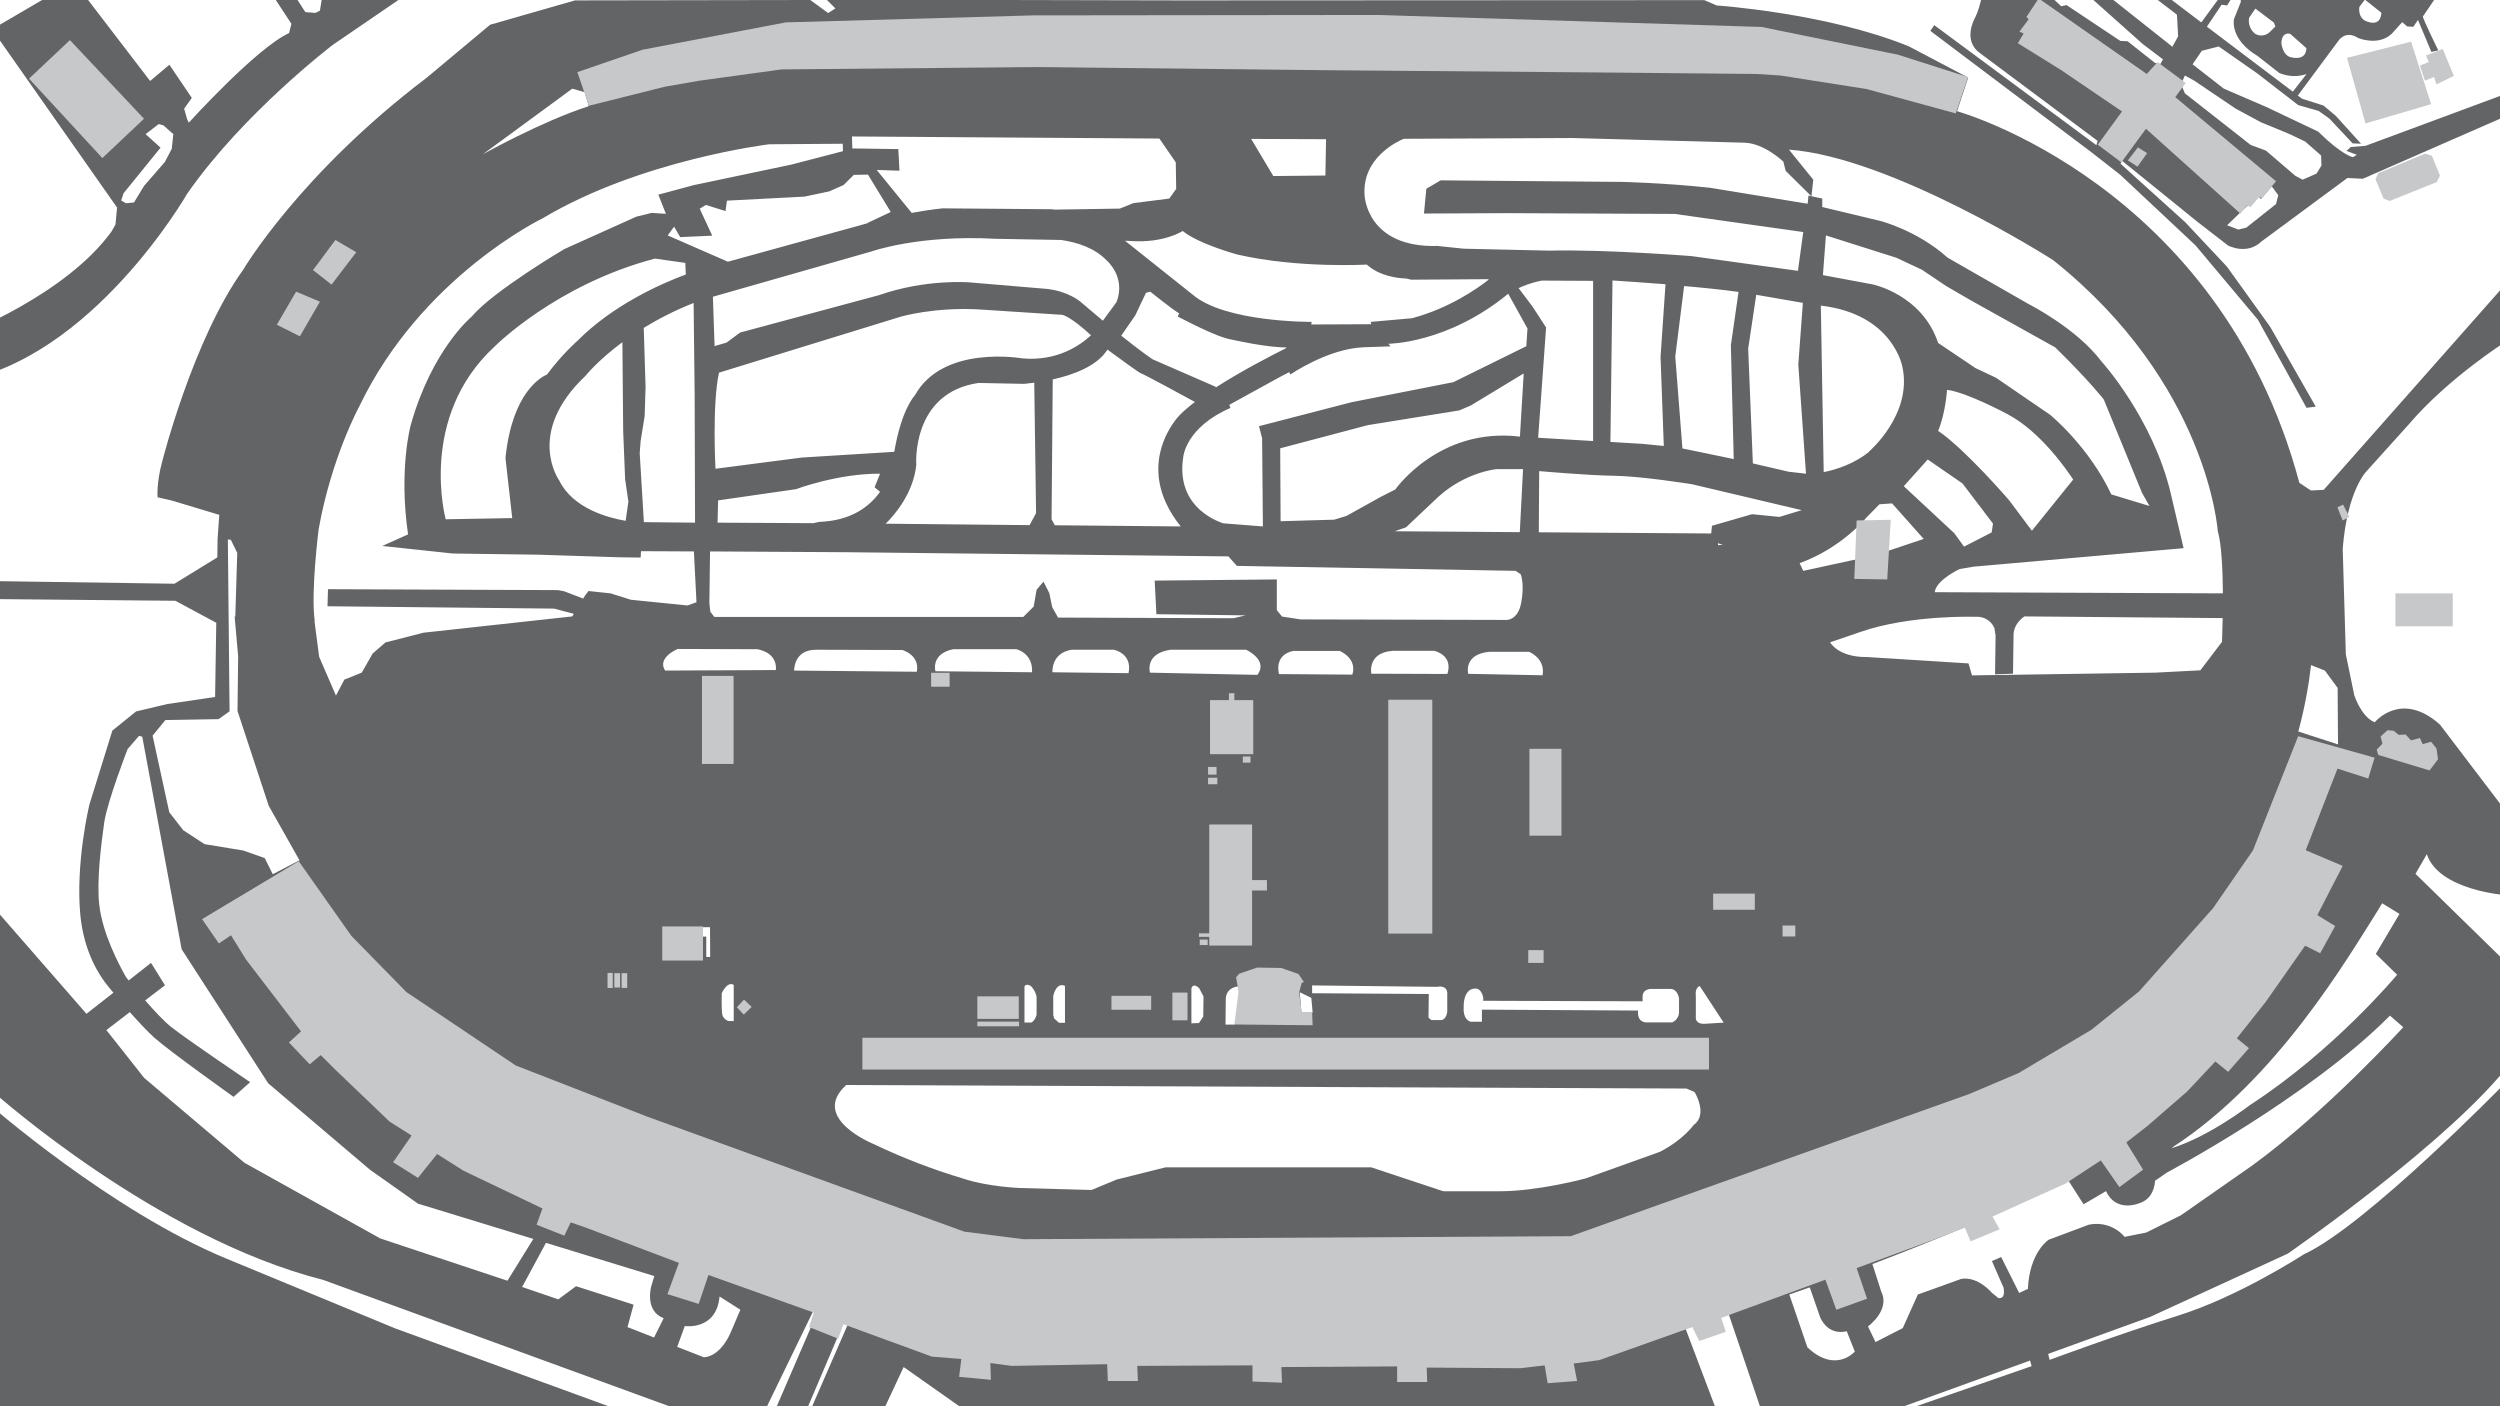 <?xml version="1.0" encoding="utf-8"?>
<!-- Generator: Adobe Illustrator 24.0.1, SVG Export Plug-In . SVG Version: 6.00 Build 0)  -->
<svg version="1.1" id="Background_Details" xmlns="http://www.w3.org/2000/svg" xmlns:xlink="http://www.w3.org/1999/xlink" x="0px"
	 y="0px" viewBox="0 0 1920 1080" style="enable-background:new 0 0 1920 1080;" xml:space="preserve">
<style type="text/css">
	.st0{fill:#636466;}
	.st1{fill:#C7C8CA;}
</style>
<title>background</title>
<g id="Pavement">
	<path class="st0" d="M174.3,966.8C85.4,930.3-8.8,847.7-8.8,847.7L-9.7,1093l510.2-0.9l-197.3-72L174.3,966.8z"/>
	<path class="st0" d="M1757,962.8c0,0,126.7-87.6,171.7-147.4l-1.8-74.1l-71.8-70.2l8.7-15.1c9.2,27.8,60.2,31.4,60.2,31.4l2.6-61.6
		l-52.7-69.3c-29.9-26.7-50.1-1.8-50.1-1.8c-10.4-4.1-15.7-20.7-15.7-20.7l-6.5-31.4l-2.4-81.2c3.6-45.3,18.4-59.6,18.4-59.6
		l32-35.5c30.8-36.2,75-64,75-64l5.8-51l-145.8,164.9l-9.8,0.5l-8.9-5.9c-0.1-0.2-0.1-0.4-0.1-0.4c-61.6-229.3-262.8-285-262.8-285
		l8.6-25.8l-45.6-24c-63.4-25.8-147.6-31.4-147.6-31.4l-9.5-4.1L907.4,0.3L634.8-0.3l6.8,6.8L636,10L622.3,0L441.6,0.3l-65.2,18.7
		l-48.6,40.6c-97.8,74.1-141,147.5-141,147.5C148,261,124.3,355.5,124.3,355.5c-4.2,15.7-3.3,26.4-3.3,26.4l10.9,2.5l36.5,11
		l-1.3,18.5l-0.2,14.2l-32.9,20.2l-137.8-2l-0.2,13.8l138.7,1.3l31.4,16.9l-0.9,57l-36.7,5.4l-24,5.7l-18.2,14.7l-17.7,57
		c0,0-10.7,44.7-6.9,84.7c2.8,28.8,14.9,47,21.5,54.9c0.5,0.7,1.9,2.3,3.9,4.7l-20.7,16.2l-72.9-83.6l1.8,144
		c0,0,124.5,111.4,253,144l329.5,120.3l46.8-96.5l3.1,1.2l-36.3,84l20.9,7.6l35.8-84l3.2,1.2l-30.2,69.3l55.7,0.6l17.2-36.8
		l46.3,32.6l471.3,2.9l0.4,8.3l112,4.7l-29.5-78c11.4-3.6,22.5-7.1,33.3-10.7l28.6,84.4l88-7.6l114.7-41.6l1.2,4.3l-98.1,34.1h462.5
		l-1.2-251c0,0-106.7,109.3-154.1,131c0,0-49.5,32.3-96.6,47.1s-98.7,34-98.7,34l-1.1-4.6l78.3-28.4L1757,962.8z M1785.5,515
		l9.8,13.3l0.3,43.4l-30.5-9.9c4.7-17.4,7.9-34.6,9.8-51L1785.5,515z M1826.2,699.2c1.1-1.8,2.2-3.6,3.3-5.5l13.3,8.2l-18.2,30.7
		l16.4,16c0,0-48.4,58.2-112.9,100c0,0-31.3,24.2-60.2,33.2l1.2-1.1C1748.6,829,1802.5,736.6,1826.2,699.2z M1138.1,775.4v9.3h-8.7
		c-6.2-2-5.3-10.9-5.3-10.9c-0.2-14.7,8-14.5,8-14.5c6.4-1.3,8,9.3,6.7,9.3l122.7,0.4v-3.3c-0.2-6.2,6.2-6.2,6.2-6.2h15.1
		c5.8,0,6.7,7.3,6.7,7.3v11.1c-0.3,3.2-2.3,6-5.2,7.3h-20.2c-7.6-0.7-6-9.1-6-9.1L1138.1,775.4z M1007.7,762.8v-6l96,1.1
		c0,0,7.1-1.8,7.8,4.4V777c0,0-0.4,5.3-4.2,6.4h-8l-2.2-1.8l0.2-18.2L1007.7,762.8z M1007.1,766.4l1,11.2l-8.6-0.3l-1.3-15.3
		L1007.1,766.4z M982.3,517.7c0,0-4.4-14.5,10.9-17.8h35.6c0,0,13.8,5.5,9.8,18.2L982.3,517.7z M1053.2,517.4
		c0,0-3.5-16.4,16.9-17.6h31.3c0,0,14.9,3.1,10.2,17.8L1053.2,517.4z M998.8,475.7l-14.2-2.2l-4-4.9V445l-93.8,0.9l1.3,25.8
		l68.5,0.9l-9.3,2.2l-134.7-0.5l-4.5-8l-2.2-10.7l-4.5-8.9l-5.3,6.2l-2.2,12.9l-8,8H548.6l-3.1-4l-0.7-6.6l0.5-39.7l104.9,0.6l182,2
		l111.2,1.2l6.5,7.3l214,3.8l4,2.6c0,0,3.1,7.1,0.4,21.8c-2.7,14.7-12.4,13.3-12.4,13.3L998.8,475.7z M883.2,516.6
		c0,0-4.4-14.7,15.8-17.6h58c0,0,17.3,7.8,8.7,19.3L883.2,516.6z M952.3,761.3l-4,25.6h-7.1l0.2-20.3c0.9-8.9,9.6-9,9.6-9l0.4,3.3
		L952.3,761.3z M924.3,765.3l-0.2,15.4l-3.3,5l-5.8,0.2v-26.8c0,0,1-4.7,5.9-0.3L924.3,765.3z M808.3,516.3c0,0-1.3-14.7,14.7-17.3
		h32.4c0,0,14.5,2.7,11.3,18L808.3,516.3z M817.9,757.2v28.3h-4.6l-3.7-3.3l-0.7-2.7V765C808.8,765,811.1,753.9,817.9,757.2z
		 M786.7,757.9c0,0,0.9-3.3,5.2-0.5c0,0,3.5,3.7,4.2,8.2v13.8c0,0-1.3,4.7-4,5.9h-5.3V757.9z M718.4,515.5c0,0-3.8-13.4,13.7-16.9
		l0,0h48.5c0,0,12.9,3,12,17.7L718.4,515.5z M581.4,498.6c0,0,15.6,1.8,14.5,16l-85,0.4c0,0-7.4-8.6,9.5-16.6L581.4,498.6z
		 M563.5,756.4v27.8h-4c0,0-4.3-1.3-4.9-5.6s-0.3-15.8-0.3-15.8S558.5,753.3,563.5,756.4z M539.4,719.4l-0.3-7.3h6.2l0.1,22.8h-3
		v-15.6H539.4z M627,499l66,0.2c0,0,13.6,3.8,11.1,16.7l-94.2-0.9C609.9,515,609.4,498.8,627,499z M393.4,397.9l-51.1,0.9
		c0,0-21.5-78.2,37.6-132.7c0,0,47.1-47.5,123.1-67.5l23.3,3.3l0.4,8.9c-20.6,7.7-56,23.7-83.1,50.8c0,0-11.8,10.3-23.5,26
		c-4,1.7-26.8,13.4-31.9,64.2L393.4,397.9z M537.4,160.3l4.7-2.9l15.1,4.7l1.1-8l59.6-3.1l18.9-4l11.1-4.9l7.8-7.8l10.9-0.2
		l17.5,28.7l-17.8,8.4l0,0.2c-1.8,0.5-3.7,1-5.6,1.6L559,201l-46.2-20.2l4.9-6.7l4.7,8L547,181L537.4,160.3z M950.4,195.5
		c46.5,10.7,99.3,7.7,99.3,7.7c9.7,8.8,23.5,10.5,30.3,10.7l3.8,0.9l59.1-0.4l0.2,0.2l0.3,0.1c-8.9,7-30.5,22.1-59,29.7l-31.7,2.8
		l0.4,1.8c-0.4,0-0.8,0-1.3,0l-44.7,0.2l0.2-2c0,0-66.4,0.5-91.3-20.9L864,184.9l4.3,0.2c25.8,1.8,40-7.7,40-7.7
		C920.7,187.5,950.4,195.5,950.4,195.5z M1650.8,388.6l-29.3-8.9l0,0l0,0c-17.5-37.2-47.1-61.2-47.1-61.2l-41.5-28.4l-15.7-7.4
		l-28.7-19.3c-12.4-37.3-50.4-45-50.4-45l-38.1-7.1l2.3-30.5l54.2,17.2l19.6,9.2l18.6,12.5l18.4,10.7l65.3,36.4
		c26.1,25.5,37.3,40,37.3,40l29,70.8l0.1,0.1l-0.2,0L1650.8,388.6z M1508.6,419.7l-0.3,0l-7.4-10.2l-38.8-36.1l18.4-20.5l26.7,18.4
		l23.4,30.8l-1,6.8L1508.6,419.7z M1366.6,397l-21-2.1l-30.8,8.9l-0.6,5.9l-132.4-0.9l0.3-47c0,0,36.7,3.3,57.8,3.6
		c21,0.3,59.6,6.5,59.6,6.5l84.2,19.9L1366.6,397z M906.8,404.3l-96.7-0.9l-2.5-4.6l0.9-107.4c15.3-3.4,34.1-10.1,42-22.9
		c8.5,6.2,25,18.3,25.9,18.3c1,0,33.5,17.6,41.3,21.9c-4.6,3.5-8.6,6.9-11.7,10.1C905.9,318.8,868.6,356.6,906.8,404.3z
		 M945.9,260.8c0,0,27.1,6.2,42,6l-0.2,0.6c-9,4.5-33.8,17.1-54.8,30.7l1.1-0.9l-48.9-21.3c0,0-8.4-5.6-24-18.1l10.8-15.6l8.2-17.3
		l3.3-0.9c0,0,16.5,13.3,22.2,16.7l-1.1,2.4C904.6,243,934.3,259.2,945.9,260.8z M784.8,275.2c0,0-60.7-10.7-82.2,28.5
		c0,0-10.1,9.9-15.8,43.3l-71,4.4l-66.3,8.6c0,0-2.7-49.5,2.7-73.8l139.6-43c0,0,25.2-7.4,59.5-5.6l64.6,4.2c0,0,6.3,1.1,22,15.7
		C830,264.8,812.2,277.8,784.8,275.2z M551.5,384.3l59.8-8.6c0,0,32-12.1,64.6-11.9l-4.2,10.4l4.2,3.5c-7.8,11-21.8,22.2-46.6,23.1
		l-4.7,1l-73.5-0.4L551.5,384.3z M703.7,357.2c0,0-4.2-55.5,47.8-63.1l34.5,0.7c0,0,3.3-0.2,8.3-0.9l1.4,100.2l-5,9.2l-110.5-1.1
		C687.2,395.3,701.3,379,703.7,357.2z M908.8,350.6c0,0,2-22.5,36.2-37.3l-0.9-2.4l38-20.9l0,0l8-4.2l0.9,1.8
		c0,0,28.7-19.8,56.2-20.9l20.7-0.7l-1.6-2c0,0,45.3,0,92-38.4l14.8,26.7l-0.9,13.6l-56,27.6l-78.2,15.4l-71.1,18.4l2.4,9.2
		l0.6,67.8h0l-30.5-2.4C939.4,401.7,902.1,391.7,908.8,350.6z M1071.2,408l8.6-3l25.1-23.7c21-18.9,44.4-21,44.4-21h20.4l-2.5,48.4
		L1071.2,408z M1167,335.3c-61.9-7.4-95.4,40.6-95.4,40.6l-11,5.6l-26.1,14.5l0.1,0.2l-0.1-0.1l-9.8,3l-41.2,1.2l-0.3-56l67.3-17.8
		l70.2-11.3l8.9-3.8l40.6-24.6l-2.9,48.6L1167,335.3z M1373.8,362.3l-27.6-6.4l-3.6-88.1l6.2-41.4l35.8,6.2l-3.5,47.4l5.9,83.8
		L1373.8,362.3z M1400.6,362.6l-2.2-127.9c55.9,6.6,62.7,47.3,62.7,47.3c7.7,36.4-25.8,64.9-25.8,64.9l0.1,0.1
		C1423.7,356.5,1409.9,360.7,1400.6,362.6z M1560.5,407.6l-17.5-23.4c0,0-33.5-39-54.5-53.3c5.8-13.9,6.8-31.5,6.8-31.5
		c15.1,1.8,46.5,18.7,46.5,18.7c25.9,13.6,46.5,44.3,50.4,50.2L1560.5,407.6z M1335.2,224.2l-5.9,41l2.2,87.4l-2.7-0.6l-36.7-7.6
		l-5.5-70.6l6.8-54.1C1308.8,221,1323.6,222.6,1335.2,224.2z M1277.8,342.5l-16.1-1.6l-24.9-1.5l1.6-124c12.2,0.8,26.4,1.8,40.7,2.9
		l-3.8,55.8L1277.8,342.5z M1184,215.5l39.5,0.2v123l-42.2-2.5l6.1-84.7l-10.4-16l-10.7-14.2C1168.7,220.1,1174.7,217.4,1184,215.5z
		 M764.6,183.4l50.3,0.9c11.9,1.7,25.5,5.9,34.8,15.5c0,0,15.3,12.7,7.8,32.2L847,246.3c-5.3-4.4-11.2-9.4-17.6-14.9
		c0,0-9.2-7.7-25.2-9.5l-59.3-5c0,0-33.2-3-69.9,9.8l-106.6,28.7l-10.4,7.7l-9.2,2.7l-1.3-37.9L669,193.2
		C669,193.2,705.7,180.1,764.6,183.4z M478.6,331.2l1.5,36.9l2.5,17.1l-2.1,14.8c-13.3-2.3-40.5-9.4-51-31c0,0-26.4-36.4,20.2-80.4
		c0,0,9.3-11.7,28.3-25.8L478.6,331.2z M494.5,401l-3.2-52.9l0.7-9.3l3.1-19.3l0.7-22.2l-1.4-45.5c10.8-6.6,23.5-13.3,38.3-19.1
		l0.8,71.1l0.3,97.6L494.5,401z M1174.3,500.6c0,0,12.7,4.9,10.4,18l-57.1-1.1c0,0-4-14.9,16-16.9H1174.3z M1319.5,418.7l-0.1-1.5
		l3.7,1.2L1319.5,418.7z M1433,397.9l10.4-10.6l9.7-0.7l24.3,27.3l-37.9,12.7l-54.6,11.8l-2.8-5.9
		C1414.3,420.9,1433,397.9,1433,397.9z M1433.9,504.6c-22.2,0.3-28.4-11.3-28.4-11.3l23.4-8c38.2-13.3,88.3-11.6,88.3-11.6
		c6.2-0.5,12,2.9,14.5,8.6l0.9,5.8l-0.4,29.8l13.8-0.5l0.4-28.9c-0.4-9.8,8.4-15.1,8.4-15.1l152.2,1.3c-0.2,10.7-0.5,18.2-0.5,18.2
		l-16.6,21.9l-34.7,1.8l-140.7,2.1l-2.7-9.2L1433.9,504.6z M1576.7,199.7c119.1,94.8,126.5,208,126.5,208c3,10.2,3.8,30,4,48
		l-221.3-0.9c0.9-9.3,19.1-17.8,19.1-17.8l10.7-1.8L1677,421l-9.8-41.7l0-0.1c-13.8-58.4-53.5-101.9-53.5-101.9
		c-19-25.2-55.4-43.6-55.4-43.6l-62.5-35.8c-23.4-21-51.6-28.2-51.6-28.2l-44.7-10.7v-6.5l-8.3-1.8l1.4-12.7l-18.7-23.1
		C1453.4,120.8,1576.7,199.7,1576.7,199.7z M1340,109.6c15.1,0.6,29.6,14.5,29.6,14.5l1.8,7.1l2.4,2.4l17.3,17.1l-2.2-0.5l-0.6,6.2
		l-2.4-0.3l-72.6-11.9c-35.6-3.8-67.6-4.5-67.6-4.5l-139.3-1.2l-11,6.5l-1.8,19l64-0.3l128.6,0.6l98.7,13.9l-4.1,29.8l-81.7-11.3
		c0,0-66.4-5.3-109.3-4.2l-65.7-1.5l-20.1-2.1c-54.5,1.5-56-38.8-56-38.8c-2.2-28.6,25.1-41.5,30.1-43.5l129.4-0.6L1340,109.6z
		 M1018.4,106.9l-0.5,27.9l-40,0.4l-17-28.5l55.2,0.2L1018.4,106.9z M890.4,106.4l12.6,18.3l0.3,20.4l-5.3,7.4l-27.6,3.5l-10.4,4.2
		l-51,0.8l-0.2-0.3l-84.9-0.7c0,0-9,0.8-23.7,3.5l-26.9-33l17.5,0.6l-0.9-16.6l-35.1-0.5l-0.2,0l-0.3-9.2L890.4,106.4z M439.5,68.1
		l9.5,2.7l3.2,10.7c-36.9,12-81.4,37-81.4,37L439.5,68.1z M276,312c47.7-99.6,140.7-144.3,140.7-144.3
		c75.3-45,174.1-56.9,174.1-56.9l56.4-0.4l0.2,5.7l-39.6,10.3l-75.1,15.8l-27.1,7.3l5.8,14.7l-10.9-0.7l-11.8,2.9l-55.3,24.9
		c0,0-54.7,32.2-71.3,52c0,0-30.4,25.1-46.7,83.3c0,0-9.3,34-2,83.8l-19.8,8.9l54.2,5.8l65.3,0.9l62.7,2l16.2,0.2l0.3-4.9l40.6,0.2
		l2,39l-6.9,2.5l-43.5-4.4l-15.6-4.9l-16.9-1.8l-2.7,3.5l-1.4,2.3l-14.6-5.6l-4.9-0.9l-176.5-0.7l-0.4,13.1l174,1.8l15.2,4l-1.2,2
		l-114.2,12.5l-29.3,7.5l-9.8,8.5l-8.4,14.7l-13.3,5.3l-6.5,12.3l-12.9-29.8l-3.6-27.6l0.2,0c-3.1-22,3-70.3,3-70.3
		C254.6,351.1,276,312,276,312z M167.9,552.3l8.4-6l-1.3-132l2.3,0.3l4.9,10l-1.5,48.9l-0.5,0l2.7,30.7l-0.5,41.8l24,72.9l23.6,41.8
		l-20.5,10.7l-6.2-12.4l-16.4-5.8l-29.8-4.9l-16.4-10.7l-10.7-13.8l-12.8-58.8l9.8-12L167.9,552.3z M292,951.1L187.7,893l-77-65.2
		l-29-36.7l18-13.8c6.5,7.3,13.6,15,18.8,19.6c11.7,10.5,60.9,45.5,60.9,45.5l12.7-11.3c0,0-48.4-32.7-60.4-42.2
		c-5.6-4.4-13.4-12.8-20.2-20.6l15.2-11.6L116,739.5L98.8,753c-1.3-1.6-2.1-2.7-2.3-3.1c-4.9-8.6-17.9-33-20.3-55.4
		c-2-18.3,1.5-46.2,3.8-62.5s18-56.7,18-56.7l8.8-10.2l2.5,0.7l0,0.2l30.2,163L206,832l78.2,66.4l36.8,26l88.6,27.1l-19.9,32.1
		L292,951.1z M502.3,1027.2l-20.4-8l4.7-17.2l-44.2-14.2l-13.6,10.1l-27.8-9.5l18.3-33.9l83.2,25.5l-2.4,8.1c0,0-5.2,18.7,9.6,24.3
		L502.3,1027.2z M561,1023.7c0,0-7.1,17.8-20.4,18.7l-20.5-8l5.8-16c0,0,24.4,3.6,26.7-22.7l16,10.2L561,1023.7z M1300.6,864.1
		c0,0-7.6,11.1-25.8,20.5l-56.9,20.4c0,0-36.4,9.9-66.4,9.9h-43l-55.4-18.4H895.2l-37.6,9.4l-19.3,8l-54.8-1.5
		c0,0-24.6-0.9-43.3-7.1c-23.8-7.1-47-16-69.3-26.7c0,0-49.2-19.8-21-45.3l645.3,2.7l6.2,2.7
		C1301.5,838.7,1312.1,856.1,1300.6,864.1z M1308.3,786.3c-5.3,0-5.9-3.8-5.9-3.8V765c-0.9-6.8,3-7.7,3-7.7l18.4,28.1L1308.3,786.3z
		 M1388.1,1034.8l-13.9-40.6c5.3-1.9,10.5-3.7,15.7-5.5l8,23c0,0,5.3,14.2,20.4,10.7l6.2,15.6
		C1424.6,1037.9,1409.9,1055.2,1388.1,1034.8z M1631.7,949.9c-6.8-8-17.4-11.5-27.6-9.3l-30.7,11.5c0,0-14.7,9.3-16,37.8l-6.7,3.1
		l-13.8-27.6l-7.1,3.1l8.9,20.4c0,0,2.2,8.9-4,8l-4.9-4c0,0-10.7-12.9-23.6-10.7l-33.3,12l-11.6,25.8l-20.9,10.7l-5.8-12
		c0,0,17.3-12.5,10.2-26.7l-6.8-21.2c96.1-36.5,150.4-64.3,150.4-64.3l11.8,18.4l17.2-10.1c7.7,16.6,24.9,9.5,24.9,9.5
		c9.4-2.7,12.3-10.5,12.8-17.5l9.3-6.4c0,0,108.4-57.3,171.1-120.4l10.2,8.9c0,0-59.6,65.3-116,106.2l-54.7,38.2l-26.7,13.3
		L1631.7,949.9z"/>
	<path class="st0" d="M1628.3,134.2l57.8,54.2l48,57.2l37.3,67.6l7.1-0.9l-35-61.3l-33.2-46.2l-32-34.1l-49.8-45l1.4-2.1l57.9,46.9
		l23.4,18.1c0,0,14.5,7.7,25.8-3.3l65.8-48.6l11.8,0.6l111.1-48.6l-0.6-16.9L1816.7,112l-11.3,0.9l-3.3,3l8,3l-3,1.8
		c0,0-7.7-0.9-26.7-19.6l-40-19l-32.5-14l-24-18.7l7.1-10.4l13-3.3l29.6,20.7l31.4,24.3l15.7,4.5l8.3,5.9l17.8,19l6.5,0.3
		l-19.3-21.3l-9.5-8l-16.6-5.3l-3.2-2.4l31-41.8c0,0,5.3-8.9,15.4-2.4c0,0,15.4,6.5,25.8-3.3l8-8.9l3.8,3.3l4.7,0.3l3.6-5.3
		l10.3,24.6l5.3-1.2c0,0-12.4-25.2-11.8-26.1c0.6-0.9,10.1-14.8,10.1-14.8l-150.8-2.4l0.9,5.9l-5.3,13.3c0,0-3.6,15.4,18.1,28.4
		l16.6,13c6.7,2.9,14.1,3.2,21,0.9l-10.5,13.5l-66-49.9l11.3-16.9l4.2,0.6l5.3-8.6l-8.6-0.9l-16.5,22.5l-28.5-21.6l-9.5,0.9
		l19.3,14.8l0.9,16.6l-4.4,8l-50.1-39.7L1604-3.3l41.5,37l15.7,11.9l-2.1,3.6l-4.1-0.9l-21-16.6l-5.6-0.3l-41.3-27.5l-4.1,0.9
		l-14.2-13.3l-45-3.7c0,0-2.3,16.4-6.7,25.3c0,0-10.5,17.5,3.4,27.6l90.5,67.5l-1,3.3l-124.5-92.2l-3,4.4l124.2,93.6L1628.3,134.2z
		 M1812,5.3l4.2-5.6l12.7,10.1c-0.6,10.7-9.8,7.1-9.8,7.1h0C1810.2,14.8,1812,5.3,1812,5.3z M1743.5,24.3c-3.1,3.3-8.1,3.9-11.8,1.5
		c-3.5-3-5.2-7.6-4.4-12.1l4.8-7.1l14.2,10.7l1.2,3L1743.5,24.3z M1760.1,44.1c-7.1-0.9-8-11-8-11c0.3-9.2,6.8-7.1,6.8-7.1l12.4,11
		C1771.1,47.1,1760.1,44.1,1760.1,44.1z M1748,156.7l-22.8,18.1l-6.2,1.5l-8.6-3.3l23.6-22.8l2.4,2.7l8.3-9.8l5,6.8L1748,156.7z
		 M1678,58l7.1,3.9l32,21.6l19.3,10.4l21.6,8.9l12.4,5.9l12.2,10.7l0.3,7.7l-3.8,6.2l-10.7,4.7l-5.6-3l-22.5-19.3l-11.8-4.4
		L1678,71.7l-3-7.1L1678,58z"/>
	<path class="st0" d="M143.8,148.7c43.3-62.2,112-114.4,112-114.4l69.3-47.4l-77,6.5l-2.4,14.8l-3.5,1.7l-7.7-0.6L222-10.1
		l-17.2-0.6l19,29l-1.8,7.1c-24.9,11.3-77,68.8-77,68.8l-1.2-2.4l-2.4-8.3l5.9-8.3l-17.2-25.5l-14.8,12.5L56.7-14.3L-6.1,22.5
		l96,136.9l-1.2,13l-3,5.3c-35,48.6-113.2,78.8-113.2,78.8l-5.3,36.7C70.9,276.1,143.8,148.7,143.8,148.7z M94.9,148.4l28.4-35
		L111.8,103l10.1-7.7l3.5,0.9l7.7,6.8l-1.2,11.3l-5.3,10.1l-16,18.4l-7.7,12.7l-6.2,0.6l-3.6-2.1L94.9,148.4z"/>
</g>
<g id="Buildings">
	<polygon class="st1" points="1424.1,444.6 1449.4,445 1452.1,399.2 1425.9,399.7 	"/>
	<rect x="1174.6" y="575.1" class="st1" width="24.6" height="66.7"/>
	<rect x="1173.7" y="729.7" class="st1" width="11.8" height="9.8"/>
	<rect x="1066.2" y="537.4" class="st1" width="33.8" height="179.6"/>
	<polygon class="st1" points="943.8,532.4 943.8,537.7 929.3,537.7 929.3,579.2 962.5,579.2 962.5,537.7 948,537.7 948,532.4 	"/>
	<rect x="927.8" y="589" class="st1" width="6.5" height="5.9"/>
	<rect x="927.8" y="597.3" class="st1" width="7.1" height="5"/>
	<rect x="954.5" y="581" class="st1" width="5.9" height="4.7"/>
	<polygon class="st1" points="920.8,719.5 928.7,719.5 928.7,726.2 961.6,726.2 961.6,683.9 973,683.9 973,675.9 961.6,675.9 
		961.6,633.2 928.7,633.2 928.7,716.8 920.8,716.8 	"/>
	<rect x="921.4" y="721.6" class="st1" width="6.1" height="4.2"/>
	<rect x="900.4" y="762.3" class="st1" width="11.6" height="21.3"/>
	<rect x="853.6" y="764.8" class="st1" width="30.5" height="10.7"/>
	<rect x="750.6" y="765.2" class="st1" width="31.8" height="17.3"/>
	<rect x="750.6" y="784.6" class="st1" width="32" height="3.6"/>
	<polygon class="st1" points="571.2,779.2 577.3,773.3 571.4,767.7 565.9,773.6 	"/>
	<rect x="508.6" y="711.5" class="st1" width="31.3" height="26.2"/>
	<rect x="466.6" y="747.2" class="st1" width="4" height="11.6"/>
	<rect x="471.8" y="747.4" class="st1" width="4.4" height="11"/>
	<rect x="477.4" y="747.4" class="st1" width="4.3" height="11.3"/>
	<polygon class="st1" points="1001.4,754.2 997.2,748 984,743.4 965.4,743.1 951.7,747.8 949.3,750.6 951.2,761.2 948,786.8 
		1008.1,787.4 1007.7,777.3 999.7,777.2 997.7,762.2 999.7,754.9 	"/>
	<rect x="662.3" y="797" class="st1" width="650.2" height="24.4"/>
	<rect x="1315.7" y="686.3" class="st1" width="32" height="12.4"/>
	<rect x="1369" y="710.8" class="st1" width="9.8" height="8.4"/>
	<polygon class="st1" points="1730.3,653 1699.7,697.4 1642.8,761.4 1606.3,790.8 1550.3,824.1 1512.6,840.1 1206.3,949.4 
		785.9,951.7 740.6,945.9 496.6,857.4 396.1,818.3 312.1,761.9 269.9,718.8 229.4,661.4 155.2,705.9 168.1,724.6 177.4,718.3 
		189,737 231.2,792.1 221.9,800.6 237.9,817.4 246.3,810.3 257,821 299.2,861.4 316.1,872.1 301.9,892.6 321,904.6 335.7,886.3 
		356.1,899.2 416.6,928.1 412.1,940.6 433.4,949 438.3,938.8 449.9,942.8 521.4,969.9 512.6,993.9 536.6,1001.4 544.1,979.2 
		625,1008.1 621.4,1019.2 643.7,1028.1 647.7,1017 715.7,1041.9 738.3,1043.7 736.6,1057.4 761,1059.7 760.6,1046.8 777,1049 
		850.3,1047.7 850.8,1060.6 873.9,1060.6 873.4,1049 961.9,1048.6 961.9,1061 984.6,1061.9 984.1,1049.9 1073,1049.4 1073,1061.4 
		1096.1,1061.4 1095.7,1050.3 1167.7,1050.8 1186.3,1048.6 1188.6,1062.3 1211.2,1060.6 1208.6,1047.2 1228.1,1044.6 1299.7,1019.2 
		1305,1029.9 1325.4,1022.8 1321.9,1012.1 1401.9,982.8 1410.3,1005.9 1433.9,997.4 1425.9,973.9 1489.9,950.3 1509,942.8 
		1513.4,953.4 1535.7,944.1 1530.3,934.3 1586.3,909 1613.4,891.2 1627.7,911.7 1645.9,898.3 1633,877.4 1649.4,864.6 1679.7,838.3 
		1701.4,815.2 1711.2,823.2 1727.2,805 1717.9,797.4 1740.1,769.4 1770.3,726.3 1781.9,732.1 1793.4,711.2 1779.7,702.8 1799.2,665 
		1770.8,653 1795.2,590.3 1818.8,597.9 1823.7,581.9 1765,565.4 	"/>
	<polygon class="st1" points="1867.1,569.7 1860.6,571.5 1858.5,566.8 1851.7,568.6 1847.5,564.1 1842.2,564.4 1838.3,561.2 
		1833.6,560.8 1828.3,565.6 1829.7,571.2 1825.3,575.7 1826.5,579.8 1865.9,591.7 1872.4,583.1 1871.2,574.8 	"/>
	<polygon class="st1" points="1804.3,397 1799.5,387.5 1795.1,389.6 1799.2,399.7 	"/>
	<polygon class="st1" points="1835.4,154.3 1871.5,139.8 1873.9,134.8 1867.7,119.7 1862.6,117.9 1826.5,133 1824.4,137.7 
		1830.6,152.6 	"/>
	<polygon class="st1" points="1862.3,61.9 1869.4,59.2 1871.2,64.8 1884.6,58.3 1876,37.6 1863.2,42.6 1865.3,47.7 1858.5,50.3 	"/>
	<polygon class="st1" points="1582.6,53.6 1629.7,85.6 1611.1,111.1 1629.2,124.7 1648.1,98.9 1720.7,164.1 1725.7,157.6 
		1728.4,159.1 1735.2,151.1 1737,152.3 1748,139.2 1670.6,74.6 1678.6,63.7 1657,47.7 1648.7,56.8 1565.7,-1.2 1556.3,13 1558,14.8 
		1550.9,24.3 1554.2,25.7 1549.7,33.2 	"/>
	<polygon class="st1" points="1634.2,123.2 1641.6,128 1649,117.6 1641.9,113.2 	"/>
	<polygon class="st1" points="510.6,66.6 537.6,61.9 600.4,53.3 796.6,51.5 1016.4,53.9 1233.6,55.7 1348.8,56.8 1367.5,58 
		1433.6,68.4 1502,87.1 1511.5,59.2 1457.6,42 1366,23.4 1353,20.7 1058.5,11.5 794.2,11.8 603.4,17.2 493.4,38.2 443.4,55.4 
		452.3,81.2 	"/>
	<polygon class="st1" points="273.6,193.7 257.6,184.3 240.4,207.4 254.6,218.6 	"/>
	<polygon class="st1" points="245.7,231.7 227.4,224 212.6,249.4 230.3,258.3 	"/>
	<rect x="539.1" y="519.1" class="st1" width="24.3" height="67.6"/>
	<rect x="715.1" y="516.7" class="st1" width="14.2" height="10.7"/>
	<polygon class="st1" points="22.3,60.4 78.6,121.4 110.6,91.2 53.7,30.8 	"/>
	<rect x="1839.7" y="455.7" class="st1" width="44" height="25.3"/>
	<polygon class="st1" points="1867.1,80 1851.7,32 1802.5,44.4 1816.7,94.8 	"/>
</g>
</svg>
